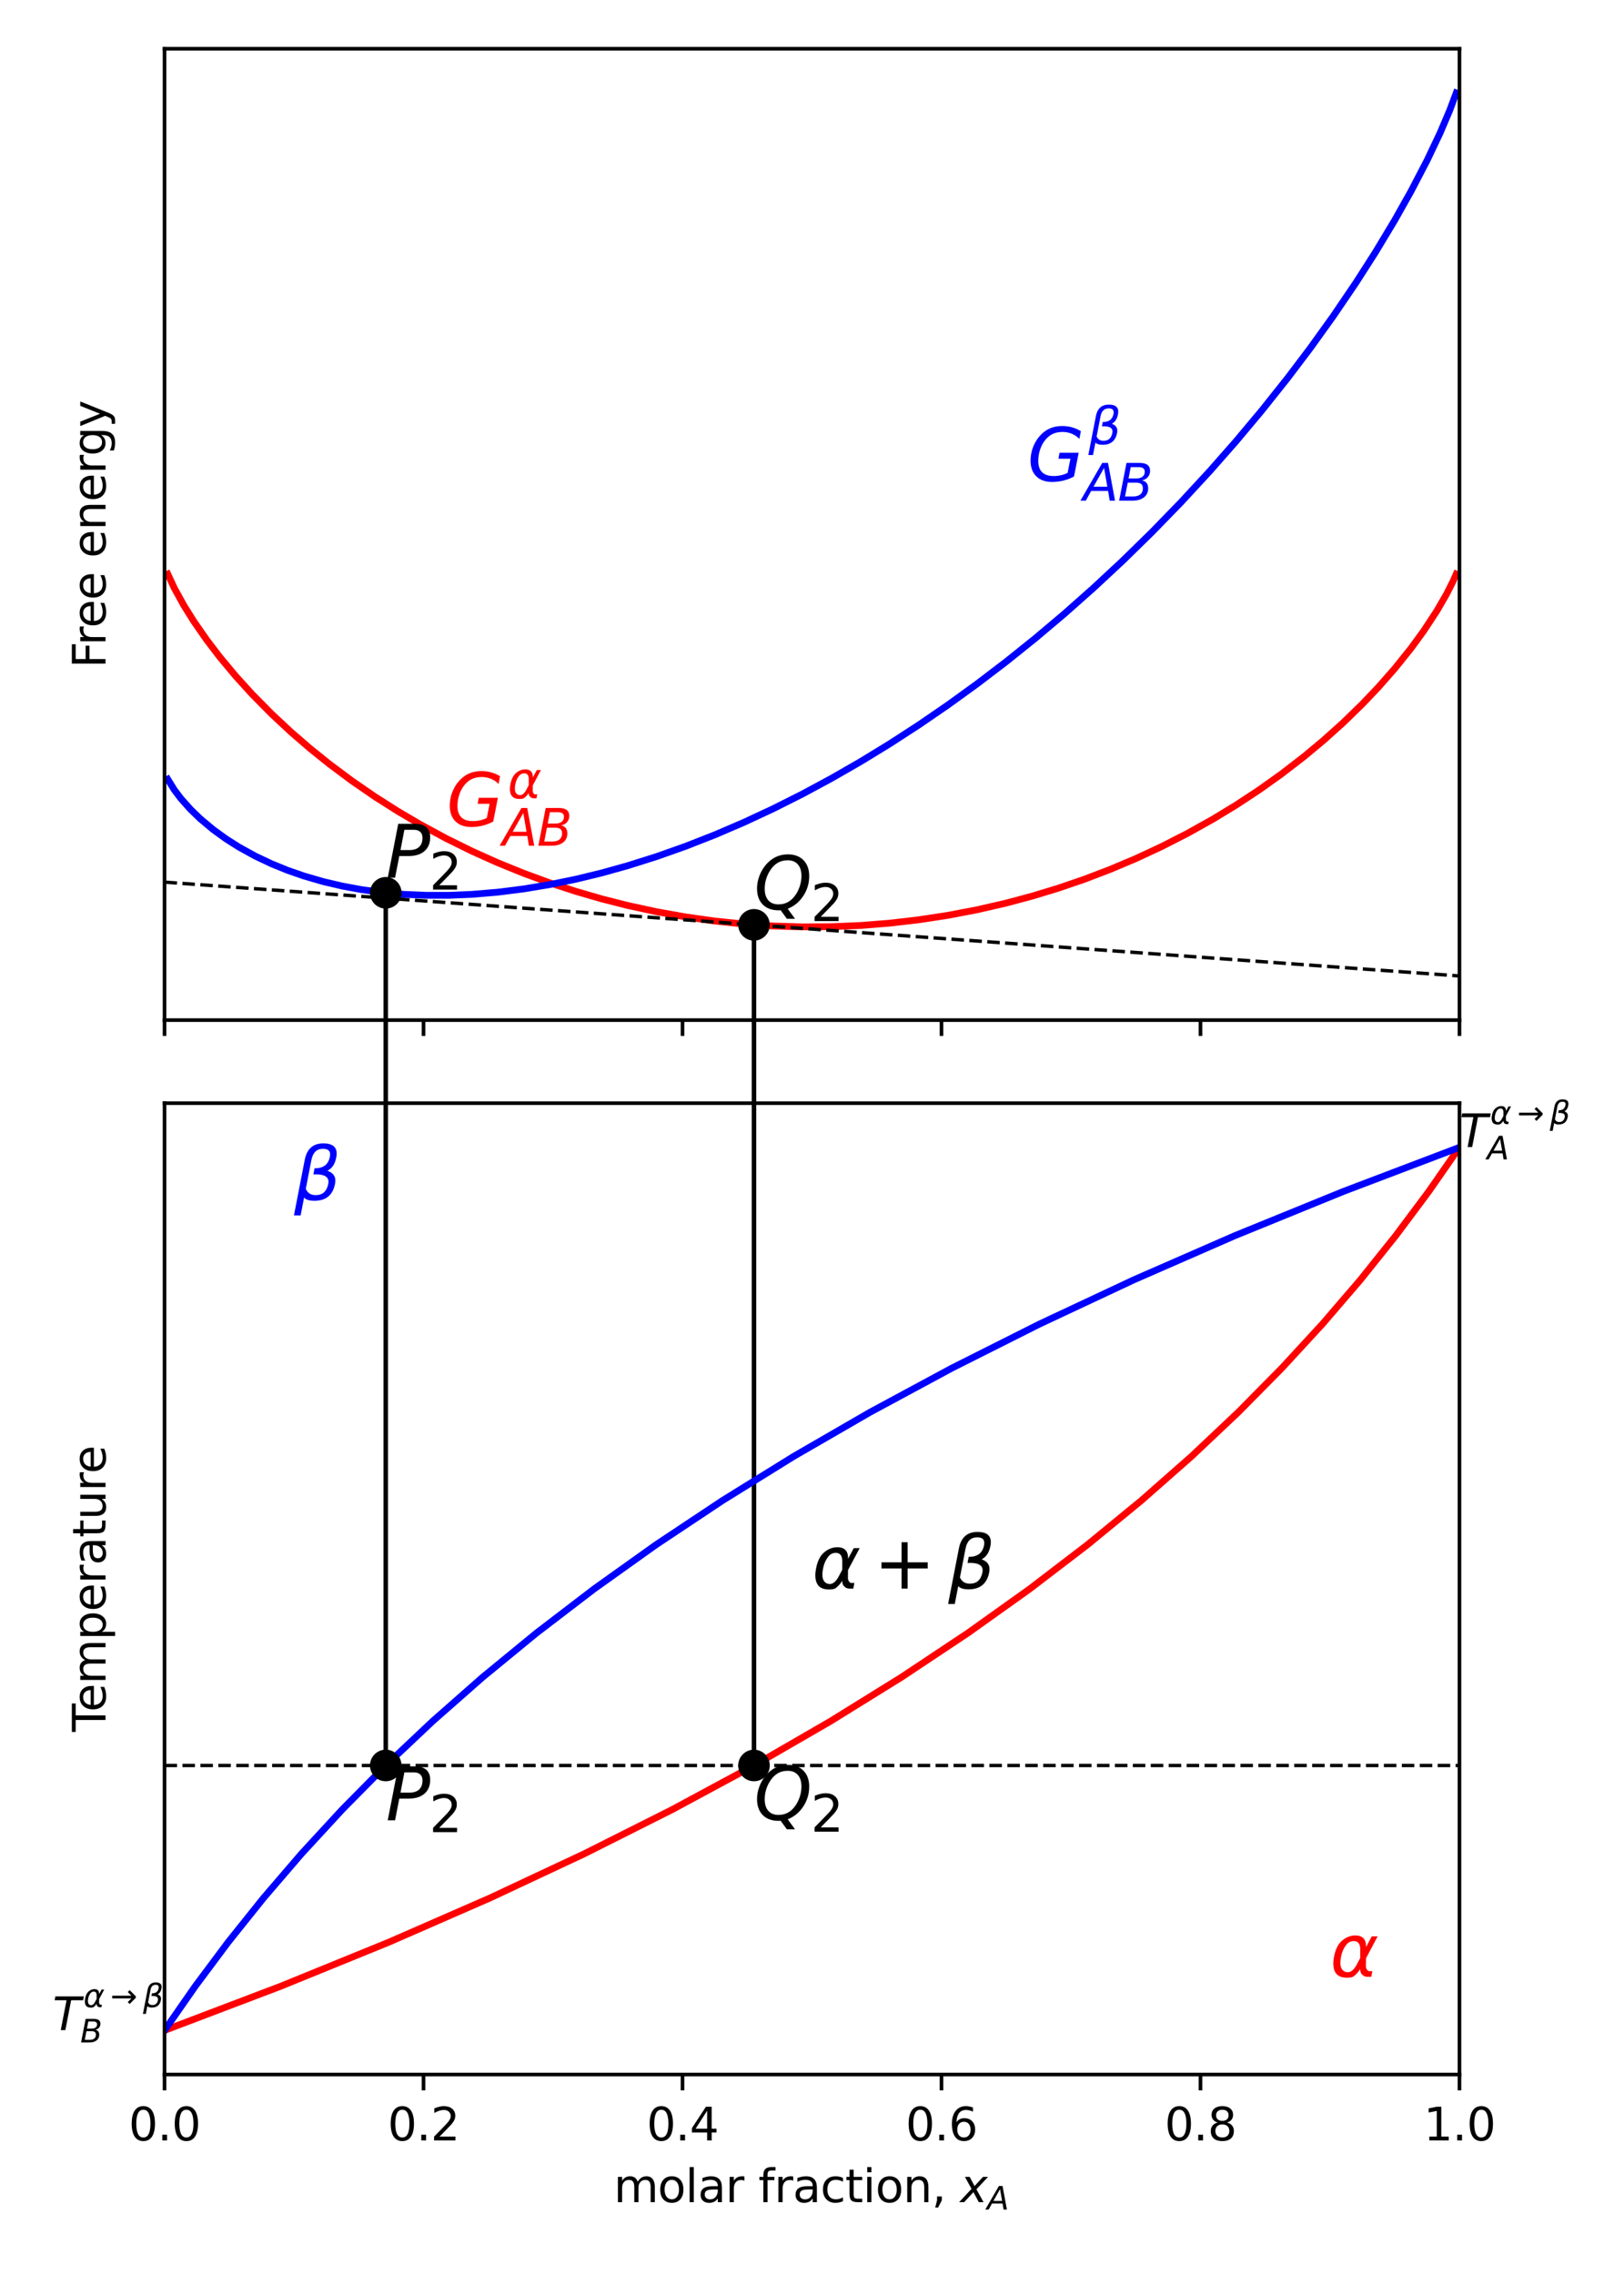 <?xml version="1.0" encoding="utf-8" standalone="no"?>
<!DOCTYPE svg PUBLIC "-//W3C//DTD SVG 1.1//EN"
  "http://www.w3.org/Graphics/SVG/1.1/DTD/svg11.dtd">
<svg xmlns:xlink="http://www.w3.org/1999/xlink" width="360pt" height="504pt" viewBox="0 0 360 504" xmlns="http://www.w3.org/2000/svg" version="1.1">
 <defs>
  <style type="text/css">*{stroke-linejoin: round; stroke-linecap: butt}</style>
 </defs>
 <g id="figure_1">
  <g id="patch_1">
   <path d="M 0 504 
L 360 504 
L 360 0 
L 0 0 
z
" style="fill: #ffffff"/>
  </g>
  <g id="axes_1">
   <g id="patch_2">
    <path d="M 36.472 225.994 
L 323.528 225.994 
L 323.528 10.8 
L 36.472 10.8 
z
" style="fill: #ffffff"/>
   </g>
   <g id="matplotlib.axis_1">
    <g id="xtick_1">
     <g id="line2d_1">
      <defs>
       <path id="mfe0e79a951" d="M 0 0 
L 0 3.5 
" style="stroke: #000000; stroke-width: 0.8"/>
      </defs>
      <g>
       <use xlink:href="#mfe0e79a951" x="36.472" y="225.994" style="stroke: #000000; stroke-width: 0.8"/>
      </g>
     </g>
    </g>
    <g id="xtick_2">
     <g id="line2d_2">
      <g>
       <use xlink:href="#mfe0e79a951" x="93.883" y="225.994" style="stroke: #000000; stroke-width: 0.8"/>
      </g>
     </g>
    </g>
    <g id="xtick_3">
     <g id="line2d_3">
      <g>
       <use xlink:href="#mfe0e79a951" x="151.294" y="225.994" style="stroke: #000000; stroke-width: 0.8"/>
      </g>
     </g>
    </g>
    <g id="xtick_4">
     <g id="line2d_4">
      <g>
       <use xlink:href="#mfe0e79a951" x="208.706" y="225.994" style="stroke: #000000; stroke-width: 0.8"/>
      </g>
     </g>
    </g>
    <g id="xtick_5">
     <g id="line2d_5">
      <g>
       <use xlink:href="#mfe0e79a951" x="266.117" y="225.994" style="stroke: #000000; stroke-width: 0.8"/>
      </g>
     </g>
    </g>
    <g id="xtick_6">
     <g id="line2d_6">
      <g>
       <use xlink:href="#mfe0e79a951" x="323.528" y="225.994" style="stroke: #000000; stroke-width: 0.8"/>
      </g>
     </g>
    </g>
   </g>
   <g id="matplotlib.axis_2">
    <g id="ytick_1"/>
    <g id="ytick_2"/>
    <g id="ytick_3"/>
    <g id="ytick_4"/>
    <g id="ytick_5"/>
    <g id="ytick_6"/>
    <g id="ytick_7"/>
    <g id="ytick_8"/>
    <g id="text_1">
     <!-- Free energy -->
     <g transform="translate(23.392 148.019) rotate(-90) scale(0.1 -0.1)">
      <defs>
       <path id="DejaVuSans-46" d="M 628 4666 
L 3309 4666 
L 3309 4134 
L 1259 4134 
L 1259 2759 
L 3109 2759 
L 3109 2228 
L 1259 2228 
L 1259 0 
L 628 0 
L 628 4666 
z
" transform="scale(0.016)"/>
       <path id="DejaVuSans-72" d="M 2631 2963 
Q 2534 3019 2420 3045 
Q 2306 3072 2169 3072 
Q 1681 3072 1420 2755 
Q 1159 2438 1159 1844 
L 1159 0 
L 581 0 
L 581 3500 
L 1159 3500 
L 1159 2956 
Q 1341 3275 1631 3429 
Q 1922 3584 2338 3584 
Q 2397 3584 2469 3576 
Q 2541 3569 2628 3553 
L 2631 2963 
z
" transform="scale(0.016)"/>
       <path id="DejaVuSans-65" d="M 3597 1894 
L 3597 1613 
L 953 1613 
Q 991 1019 1311 708 
Q 1631 397 2203 397 
Q 2534 397 2845 478 
Q 3156 559 3463 722 
L 3463 178 
Q 3153 47 2828 -22 
Q 2503 -91 2169 -91 
Q 1331 -91 842 396 
Q 353 884 353 1716 
Q 353 2575 817 3079 
Q 1281 3584 2069 3584 
Q 2775 3584 3186 3129 
Q 3597 2675 3597 1894 
z
M 3022 2063 
Q 3016 2534 2758 2815 
Q 2500 3097 2075 3097 
Q 1594 3097 1305 2825 
Q 1016 2553 972 2059 
L 3022 2063 
z
" transform="scale(0.016)"/>
       <path id="DejaVuSans-20" transform="scale(0.016)"/>
       <path id="DejaVuSans-6e" d="M 3513 2113 
L 3513 0 
L 2938 0 
L 2938 2094 
Q 2938 2591 2744 2837 
Q 2550 3084 2163 3084 
Q 1697 3084 1428 2787 
Q 1159 2491 1159 1978 
L 1159 0 
L 581 0 
L 581 3500 
L 1159 3500 
L 1159 2956 
Q 1366 3272 1645 3428 
Q 1925 3584 2291 3584 
Q 2894 3584 3203 3211 
Q 3513 2838 3513 2113 
z
" transform="scale(0.016)"/>
       <path id="DejaVuSans-67" d="M 2906 1791 
Q 2906 2416 2648 2759 
Q 2391 3103 1925 3103 
Q 1463 3103 1205 2759 
Q 947 2416 947 1791 
Q 947 1169 1205 825 
Q 1463 481 1925 481 
Q 2391 481 2648 825 
Q 2906 1169 2906 1791 
z
M 3481 434 
Q 3481 -459 3084 -895 
Q 2688 -1331 1869 -1331 
Q 1566 -1331 1297 -1286 
Q 1028 -1241 775 -1147 
L 775 -588 
Q 1028 -725 1275 -790 
Q 1522 -856 1778 -856 
Q 2344 -856 2625 -561 
Q 2906 -266 2906 331 
L 2906 616 
Q 2728 306 2450 153 
Q 2172 0 1784 0 
Q 1141 0 747 490 
Q 353 981 353 1791 
Q 353 2603 747 3093 
Q 1141 3584 1784 3584 
Q 2172 3584 2450 3431 
Q 2728 3278 2906 2969 
L 2906 3500 
L 3481 3500 
L 3481 434 
z
" transform="scale(0.016)"/>
       <path id="DejaVuSans-79" d="M 2059 -325 
Q 1816 -950 1584 -1140 
Q 1353 -1331 966 -1331 
L 506 -1331 
L 506 -850 
L 844 -850 
Q 1081 -850 1212 -737 
Q 1344 -625 1503 -206 
L 1606 56 
L 191 3500 
L 800 3500 
L 1894 763 
L 2988 3500 
L 3597 3500 
L 2059 -325 
z
" transform="scale(0.016)"/>
      </defs>
      <use xlink:href="#DejaVuSans-46"/>
      <use xlink:href="#DejaVuSans-72" x="50.27"/>
      <use xlink:href="#DejaVuSans-65" x="89.133"/>
      <use xlink:href="#DejaVuSans-65" x="150.656"/>
      <use xlink:href="#DejaVuSans-20" x="212.18"/>
      <use xlink:href="#DejaVuSans-65" x="243.967"/>
      <use xlink:href="#DejaVuSans-6e" x="305.49"/>
      <use xlink:href="#DejaVuSans-65" x="368.869"/>
      <use xlink:href="#DejaVuSans-72" x="430.393"/>
      <use xlink:href="#DejaVuSans-67" x="469.756"/>
      <use xlink:href="#DejaVuSans-79" x="533.232"/>
     </g>
    </g>
   </g>
   <g id="line2d_7">
    <path d="M 37.19 127.173 
L 38.625 130.262 
L 40.778 134.163 
L 42.931 137.603 
L 45.801 141.735 
L 48.672 145.493 
L 52.26 149.794 
L 55.848 153.745 
L 60.154 158.108 
L 64.46 162.126 
L 68.766 165.846 
L 73.072 169.305 
L 78.095 173.046 
L 83.119 176.501 
L 88.142 179.694 
L 93.165 182.647 
L 98.907 185.749 
L 104.648 188.579 
L 110.389 191.153 
L 116.13 193.484 
L 121.871 195.585 
L 127.612 197.464 
L 133.353 199.129 
L 139.094 200.588 
L 145.553 201.987 
L 152.012 203.138 
L 158.471 204.046 
L 164.93 204.713 
L 171.388 205.144 
L 177.847 205.339 
L 184.306 205.3 
L 190.765 205.027 
L 197.223 204.517 
L 203.682 203.77 
L 210.141 202.782 
L 216.6 201.549 
L 223.058 200.065 
L 228.8 198.529 
L 234.541 196.785 
L 240.282 194.824 
L 246.023 192.638 
L 251.764 190.217 
L 257.505 187.549 
L 263.246 184.619 
L 268.987 181.41 
L 274.011 178.356 
L 279.034 175.053 
L 284.058 171.48 
L 289.081 167.607 
L 293.387 164.02 
L 297.693 160.157 
L 301.999 155.973 
L 305.587 152.202 
L 309.175 148.121 
L 312.764 143.654 
L 315.634 139.723 
L 318.505 135.35 
L 320.658 131.631 
L 322.093 128.793 
L 322.81 127.173 
L 322.81 127.173 
" clip-path="url(#p92607da3ba)" style="fill: none; stroke: #ff0000; stroke-width: 1.5; stroke-linecap: square"/>
   </g>
   <g id="line2d_8">
    <path d="M 37.19 172.637 
L 38.625 174.961 
L 40.06 176.862 
L 42.213 179.284 
L 44.366 181.367 
L 47.236 183.769 
L 50.107 185.848 
L 52.978 187.669 
L 56.566 189.647 
L 60.154 191.346 
L 63.742 192.806 
L 67.33 194.054 
L 71.636 195.305 
L 75.942 196.313 
L 80.248 197.101 
L 84.554 197.687 
L 89.577 198.136 
L 94.601 198.349 
L 99.624 198.343 
L 104.648 198.13 
L 110.389 197.648 
L 116.13 196.923 
L 121.871 195.967 
L 127.612 194.79 
L 133.353 193.399 
L 139.094 191.8 
L 145.553 189.762 
L 152.012 187.474 
L 158.471 184.943 
L 164.93 182.173 
L 171.388 179.165 
L 177.847 175.922 
L 184.306 172.444 
L 190.765 168.732 
L 197.223 164.784 
L 203.682 160.599 
L 210.141 156.172 
L 216.6 151.5 
L 223.058 146.578 
L 229.517 141.398 
L 235.976 135.951 
L 242.435 130.229 
L 248.894 124.217 
L 255.352 117.9 
L 261.811 111.259 
L 268.27 104.271 
L 274.011 97.744 
L 279.752 90.891 
L 285.493 83.68 
L 290.517 77.041 
L 295.54 70.052 
L 300.564 62.658 
L 304.869 55.939 
L 309.175 48.788 
L 312.764 42.411 
L 316.352 35.525 
L 319.222 29.481 
L 321.375 24.434 
L 322.81 20.582 
L 322.81 20.582 
" clip-path="url(#p92607da3ba)" style="fill: none; stroke: #0000ff; stroke-width: 1.5; stroke-linecap: square"/>
   </g>
   <g id="line2d_9">
    <path d="M 36.472 195.425 
L 323.528 216.213 
L 323.528 216.213 
" clip-path="url(#p92607da3ba)" style="fill: none; stroke-dasharray: 2.775,1.2; stroke-dashoffset: 0; stroke: #000000; stroke-width: 0.75"/>
   </g>
   <g id="line2d_10">
    <defs>
     <path id="m5477c10f2e" d="M 0 3 
C 0.796 3 1.559 2.684 2.121 2.121 
C 2.684 1.559 3 0.796 3 0 
C 3 -0.796 2.684 -1.559 2.121 -2.121 
C 1.559 -2.684 0.796 -3 0 -3 
C -0.796 -3 -1.559 -2.684 -2.121 -2.121 
C -2.684 -1.559 -3 -0.796 -3 0 
C -3 0.796 -2.684 1.559 -2.121 2.121 
C -1.559 2.684 -0.796 3 0 3 
z
" style="stroke: #000000"/>
    </defs>
    <g clip-path="url(#p92607da3ba)">
     <use xlink:href="#m5477c10f2e" x="167.141" y="204.887" style="stroke: #000000"/>
    </g>
   </g>
   <g id="line2d_11">
    <g clip-path="url(#p92607da3ba)">
     <use xlink:href="#m5477c10f2e" x="85.514" y="197.792" style="stroke: #000000"/>
    </g>
   </g>
   <g id="patch_3">
    <path d="M 36.472 225.994 
L 36.472 10.8 
" style="fill: none; stroke: #000000; stroke-width: 0.8; stroke-linejoin: miter; stroke-linecap: square"/>
   </g>
   <g id="patch_4">
    <path d="M 323.528 225.994 
L 323.528 10.8 
" style="fill: none; stroke: #000000; stroke-width: 0.8; stroke-linejoin: miter; stroke-linecap: square"/>
   </g>
   <g id="patch_5">
    <path d="M 36.472 225.994 
L 323.528 225.994 
" style="fill: none; stroke: #000000; stroke-width: 0.8; stroke-linejoin: miter; stroke-linecap: square"/>
   </g>
   <g id="patch_6">
    <path d="M 36.472 10.8 
L 323.528 10.8 
" style="fill: none; stroke: #000000; stroke-width: 0.8; stroke-linejoin: miter; stroke-linecap: square"/>
   </g>
   <g id="text_2">
    <!--  $G_{AB}^{\alpha}$ -->
    <g style="fill: #ff0000" transform="translate(93.883 183.051) scale(0.16 -0.16)">
     <defs>
      <path id="DejaVuSans-Oblique-47" d="M 3494 697 
L 3738 1919 
L 2700 1919 
L 2797 2438 
L 4453 2438 
L 4050 384 
Q 3634 156 3143 32 
Q 2653 -91 2156 -91 
Q 1278 -91 783 396 
Q 288 884 288 1753 
Q 288 2475 589 3126 
Q 891 3778 1422 4213 
Q 1756 4484 2153 4617 
Q 2550 4750 3034 4750 
Q 3472 4750 3873 4639 
Q 4275 4528 4641 4306 
L 4513 3634 
Q 4231 3928 3853 4083 
Q 3475 4238 3047 4238 
Q 2550 4238 2172 4048 
Q 1794 3859 1497 3463 
Q 1244 3125 1098 2667 
Q 953 2209 953 1734 
Q 953 1081 1287 751 
Q 1622 422 2284 422 
Q 2616 422 2925 492 
Q 3234 563 3494 697 
z
" transform="scale(0.016)"/>
      <path id="DejaVuSans-Oblique-3b1" d="M 2619 1628 
L 2622 2350 
Q 2625 3088 2069 3091 
Q 1653 3094 1394 2747 
Q 1069 2319 959 1747 
Q 825 1059 994 731 
Q 1169 397 1547 397 
Q 1966 397 2319 1063 
L 2619 1628 
z
M 2166 3578 
Q 3141 3594 3128 2584 
Q 3128 2584 3616 3500 
L 4128 3500 
L 3119 1603 
L 3109 919 
Q 3109 766 3194 638 
Q 3291 488 3391 488 
L 3669 488 
L 3575 0 
L 3228 0 
Q 2934 0 2722 263 
Q 2622 394 2619 669 
Q 2416 334 2066 50 
Q 1900 -81 1453 -78 
Q 722 -72 456 397 
Q 184 884 353 1747 
Q 534 2675 1009 3097 
Q 1544 3569 2166 3578 
z
" transform="scale(0.016)"/>
      <path id="DejaVuSans-Oblique-41" d="M 2356 4666 
L 3072 4666 
L 3938 0 
L 3278 0 
L 3084 1197 
L 984 1197 
L 325 0 
L -341 0 
L 2356 4666 
z
M 2584 4044 
L 1275 1722 
L 2988 1722 
L 2584 4044 
z
" transform="scale(0.016)"/>
      <path id="DejaVuSans-Oblique-42" d="M 1081 4666 
L 2694 4666 
Q 3350 4666 3675 4422 
Q 4000 4178 4000 3688 
Q 4000 3238 3720 2911 
Q 3441 2584 2988 2516 
Q 3375 2428 3569 2181 
Q 3763 1934 3763 1522 
Q 3763 819 3242 409 
Q 2722 0 1819 0 
L 172 0 
L 1081 4666 
z
M 1234 2228 
L 903 519 
L 1919 519 
Q 2491 519 2800 781 
Q 3109 1044 3109 1522 
Q 3109 1891 2904 2059 
Q 2700 2228 2247 2228 
L 1234 2228 
z
M 1606 4147 
L 1331 2741 
L 2272 2741 
Q 2775 2741 3058 2959 
Q 3341 3178 3341 3566 
Q 3341 3869 3150 4008 
Q 2959 4147 2541 4147 
L 1606 4147 
z
" transform="scale(0.016)"/>
     </defs>
     <use xlink:href="#DejaVuSans-20" transform="translate(0 0.409)"/>
     <use xlink:href="#DejaVuSans-Oblique-47" transform="translate(31.787 0.409)"/>
     <use xlink:href="#DejaVuSans-Oblique-3b1" transform="translate(116.478 38.691) scale(0.7)"/>
     <use xlink:href="#DejaVuSans-Oblique-41" transform="translate(109.277 -26.934) scale(0.7)"/>
     <use xlink:href="#DejaVuSans-Oblique-42" transform="translate(157.163 -26.934) scale(0.7)"/>
    </g>
   </g>
   <g id="text_3">
    <!-- $G_{AB}^{\beta}$   -->
    <g style="fill: #0000ff" transform="translate(227.717 106.641) scale(0.16 -0.16)">
     <defs>
      <path id="DejaVuSans-Oblique-3b2" d="M 872 216 
L 572 -1331 
L -6 -1331 
L 928 3478 
Q 1206 4903 2538 4903 
Q 3888 4903 3659 3700 
Q 3503 2844 2894 2531 
Q 3713 2250 3553 1416 
Q 3272 -69 1759 -66 
Q 1097 -63 872 216 
z
M 1019 966 
Q 1259 422 1875 425 
Q 2775 425 2966 1406 
Q 3138 2288 1675 2219 
L 1778 2750 
Q 2909 2731 3106 3750 
Q 3241 4438 2509 4434 
Q 1691 4434 1503 3459 
L 1019 966 
z
" transform="scale(0.016)"/>
     </defs>
     <use xlink:href="#DejaVuSans-Oblique-47" transform="translate(0 0.625)"/>
     <use xlink:href="#DejaVuSans-Oblique-3b2" transform="translate(84.691 51.373) scale(0.7)"/>
     <use xlink:href="#DejaVuSans-Oblique-41" transform="translate(77.49 -26.719) scale(0.7)"/>
     <use xlink:href="#DejaVuSans-Oblique-42" transform="translate(125.376 -26.719) scale(0.7)"/>
     <use xlink:href="#DejaVuSans-20" transform="translate(176.133 0.625)"/>
     <use xlink:href="#DejaVuSans-20" transform="translate(207.92 0.625)"/>
    </g>
   </g>
   <g id="text_4">
    <!-- $Q_2$ -->
    <g transform="translate(167.141 201.56) scale(0.16 -0.16)">
     <defs>
      <path id="DejaVuSans-Oblique-51" d="M 2309 -84 
Q 2275 -88 2237 -89 
Q 2200 -91 2125 -91 
Q 1250 -91 756 411 
Q 263 913 263 1797 
Q 263 2319 452 2844 
Q 641 3369 978 3788 
Q 1369 4269 1858 4509 
Q 2347 4750 2938 4750 
Q 3794 4750 4287 4245 
Q 4781 3741 4781 2869 
Q 4781 1928 4265 1147 
Q 3750 366 2919 44 
L 3553 -825 
L 2847 -825 
L 2309 -84 
z
M 2919 4238 
Q 2400 4238 2003 3986 
Q 1606 3734 1313 3219 
Q 1125 2891 1026 2522 
Q 928 2153 928 1778 
Q 928 1128 1239 775 
Q 1550 422 2119 422 
Q 2631 422 3032 676 
Q 3434 931 3719 1434 
Q 3909 1772 4009 2142 
Q 4109 2513 4109 2881 
Q 4109 3528 3796 3883 
Q 3484 4238 2919 4238 
z
" transform="scale(0.016)"/>
      <path id="DejaVuSans-32" d="M 1228 531 
L 3431 531 
L 3431 0 
L 469 0 
L 469 531 
Q 828 903 1448 1529 
Q 2069 2156 2228 2338 
Q 2531 2678 2651 2914 
Q 2772 3150 2772 3378 
Q 2772 3750 2511 3984 
Q 2250 4219 1831 4219 
Q 1534 4219 1204 4116 
Q 875 4013 500 3803 
L 500 4441 
Q 881 4594 1212 4672 
Q 1544 4750 1819 4750 
Q 2544 4750 2975 4387 
Q 3406 4025 3406 3419 
Q 3406 3131 3298 2873 
Q 3191 2616 2906 2266 
Q 2828 2175 2409 1742 
Q 1991 1309 1228 531 
z
" transform="scale(0.016)"/>
     </defs>
     <use xlink:href="#DejaVuSans-Oblique-51" transform="translate(0 0.781)"/>
     <use xlink:href="#DejaVuSans-32" transform="translate(78.711 -15.625) scale(0.7)"/>
    </g>
   </g>
   <g id="text_5">
    <!-- $P_2$ -->
    <g transform="translate(85.514 194.464) scale(0.16 -0.16)">
     <defs>
      <path id="DejaVuSans-Oblique-50" d="M 1081 4666 
L 2541 4666 
Q 3178 4666 3512 4369 
Q 3847 4072 3847 3500 
Q 3847 2731 3353 2303 
Q 2859 1875 1966 1875 
L 1172 1875 
L 806 0 
L 172 0 
L 1081 4666 
z
M 1613 4147 
L 1275 2394 
L 2069 2394 
Q 2606 2394 2893 2669 
Q 3181 2944 3181 3456 
Q 3181 3784 2986 3965 
Q 2791 4147 2438 4147 
L 1613 4147 
z
" transform="scale(0.016)"/>
     </defs>
     <use xlink:href="#DejaVuSans-Oblique-50" transform="translate(0 0.094)"/>
     <use xlink:href="#DejaVuSans-32" transform="translate(60.303 -16.312) scale(0.7)"/>
    </g>
   </g>
  </g>
  <g id="axes_2">
   <g id="patch_7">
    <path d="M 36.472 459.592 
L 323.528 459.592 
L 323.528 244.398 
L 36.472 244.398 
z
" style="fill: #ffffff"/>
   </g>
   <g id="patch_8">
    <path d="M 167.141 204.887 
Q 167.141 298.004 167.141 391.121 
" style="fill: none; stroke: #000000; stroke-linecap: round"/>
   </g>
   <g id="patch_9">
    <path d="M 85.514 197.792 
Q 85.514 294.457 85.514 391.121 
" style="fill: none; stroke: #000000; stroke-linecap: round"/>
   </g>
   <g id="matplotlib.axis_3">
    <g id="xtick_7">
     <g id="line2d_12">
      <g>
       <use xlink:href="#mfe0e79a951" x="36.472" y="459.592" style="stroke: #000000; stroke-width: 0.8"/>
      </g>
     </g>
     <g id="text_6">
      <!-- 0.0 -->
      <g transform="translate(28.52 474.19) scale(0.1 -0.1)">
       <defs>
        <path id="DejaVuSans-30" d="M 2034 4250 
Q 1547 4250 1301 3770 
Q 1056 3291 1056 2328 
Q 1056 1369 1301 889 
Q 1547 409 2034 409 
Q 2525 409 2770 889 
Q 3016 1369 3016 2328 
Q 3016 3291 2770 3770 
Q 2525 4250 2034 4250 
z
M 2034 4750 
Q 2819 4750 3233 4129 
Q 3647 3509 3647 2328 
Q 3647 1150 3233 529 
Q 2819 -91 2034 -91 
Q 1250 -91 836 529 
Q 422 1150 422 2328 
Q 422 3509 836 4129 
Q 1250 4750 2034 4750 
z
" transform="scale(0.016)"/>
        <path id="DejaVuSans-2e" d="M 684 794 
L 1344 794 
L 1344 0 
L 684 0 
L 684 794 
z
" transform="scale(0.016)"/>
       </defs>
       <use xlink:href="#DejaVuSans-30"/>
       <use xlink:href="#DejaVuSans-2e" x="63.623"/>
       <use xlink:href="#DejaVuSans-30" x="95.41"/>
      </g>
     </g>
    </g>
    <g id="xtick_8">
     <g id="line2d_13">
      <g>
       <use xlink:href="#mfe0e79a951" x="93.883" y="459.592" style="stroke: #000000; stroke-width: 0.8"/>
      </g>
     </g>
     <g id="text_7">
      <!-- 0.2 -->
      <g transform="translate(85.932 474.19) scale(0.1 -0.1)">
       <use xlink:href="#DejaVuSans-30"/>
       <use xlink:href="#DejaVuSans-2e" x="63.623"/>
       <use xlink:href="#DejaVuSans-32" x="95.41"/>
      </g>
     </g>
    </g>
    <g id="xtick_9">
     <g id="line2d_14">
      <g>
       <use xlink:href="#mfe0e79a951" x="151.294" y="459.592" style="stroke: #000000; stroke-width: 0.8"/>
      </g>
     </g>
     <g id="text_8">
      <!-- 0.4 -->
      <g transform="translate(143.343 474.19) scale(0.1 -0.1)">
       <defs>
        <path id="DejaVuSans-34" d="M 2419 4116 
L 825 1625 
L 2419 1625 
L 2419 4116 
z
M 2253 4666 
L 3047 4666 
L 3047 1625 
L 3713 1625 
L 3713 1100 
L 3047 1100 
L 3047 0 
L 2419 0 
L 2419 1100 
L 313 1100 
L 313 1709 
L 2253 4666 
z
" transform="scale(0.016)"/>
       </defs>
       <use xlink:href="#DejaVuSans-30"/>
       <use xlink:href="#DejaVuSans-2e" x="63.623"/>
       <use xlink:href="#DejaVuSans-34" x="95.41"/>
      </g>
     </g>
    </g>
    <g id="xtick_10">
     <g id="line2d_15">
      <g>
       <use xlink:href="#mfe0e79a951" x="208.706" y="459.592" style="stroke: #000000; stroke-width: 0.8"/>
      </g>
     </g>
     <g id="text_9">
      <!-- 0.6 -->
      <g transform="translate(200.754 474.19) scale(0.1 -0.1)">
       <defs>
        <path id="DejaVuSans-36" d="M 2113 2584 
Q 1688 2584 1439 2293 
Q 1191 2003 1191 1497 
Q 1191 994 1439 701 
Q 1688 409 2113 409 
Q 2538 409 2786 701 
Q 3034 994 3034 1497 
Q 3034 2003 2786 2293 
Q 2538 2584 2113 2584 
z
M 3366 4563 
L 3366 3988 
Q 3128 4100 2886 4159 
Q 2644 4219 2406 4219 
Q 1781 4219 1451 3797 
Q 1122 3375 1075 2522 
Q 1259 2794 1537 2939 
Q 1816 3084 2150 3084 
Q 2853 3084 3261 2657 
Q 3669 2231 3669 1497 
Q 3669 778 3244 343 
Q 2819 -91 2113 -91 
Q 1303 -91 875 529 
Q 447 1150 447 2328 
Q 447 3434 972 4092 
Q 1497 4750 2381 4750 
Q 2619 4750 2861 4703 
Q 3103 4656 3366 4563 
z
" transform="scale(0.016)"/>
       </defs>
       <use xlink:href="#DejaVuSans-30"/>
       <use xlink:href="#DejaVuSans-2e" x="63.623"/>
       <use xlink:href="#DejaVuSans-36" x="95.41"/>
      </g>
     </g>
    </g>
    <g id="xtick_11">
     <g id="line2d_16">
      <g>
       <use xlink:href="#mfe0e79a951" x="266.117" y="459.592" style="stroke: #000000; stroke-width: 0.8"/>
      </g>
     </g>
     <g id="text_10">
      <!-- 0.8 -->
      <g transform="translate(258.165 474.19) scale(0.1 -0.1)">
       <defs>
        <path id="DejaVuSans-38" d="M 2034 2216 
Q 1584 2216 1326 1975 
Q 1069 1734 1069 1313 
Q 1069 891 1326 650 
Q 1584 409 2034 409 
Q 2484 409 2743 651 
Q 3003 894 3003 1313 
Q 3003 1734 2745 1975 
Q 2488 2216 2034 2216 
z
M 1403 2484 
Q 997 2584 770 2862 
Q 544 3141 544 3541 
Q 544 4100 942 4425 
Q 1341 4750 2034 4750 
Q 2731 4750 3128 4425 
Q 3525 4100 3525 3541 
Q 3525 3141 3298 2862 
Q 3072 2584 2669 2484 
Q 3125 2378 3379 2068 
Q 3634 1759 3634 1313 
Q 3634 634 3220 271 
Q 2806 -91 2034 -91 
Q 1263 -91 848 271 
Q 434 634 434 1313 
Q 434 1759 690 2068 
Q 947 2378 1403 2484 
z
M 1172 3481 
Q 1172 3119 1398 2916 
Q 1625 2713 2034 2713 
Q 2441 2713 2670 2916 
Q 2900 3119 2900 3481 
Q 2900 3844 2670 4047 
Q 2441 4250 2034 4250 
Q 1625 4250 1398 4047 
Q 1172 3844 1172 3481 
z
" transform="scale(0.016)"/>
       </defs>
       <use xlink:href="#DejaVuSans-30"/>
       <use xlink:href="#DejaVuSans-2e" x="63.623"/>
       <use xlink:href="#DejaVuSans-38" x="95.41"/>
      </g>
     </g>
    </g>
    <g id="xtick_12">
     <g id="line2d_17">
      <g>
       <use xlink:href="#mfe0e79a951" x="323.528" y="459.592" style="stroke: #000000; stroke-width: 0.8"/>
      </g>
     </g>
     <g id="text_11">
      <!-- 1.0 -->
      <g transform="translate(315.577 474.19) scale(0.1 -0.1)">
       <defs>
        <path id="DejaVuSans-31" d="M 794 531 
L 1825 531 
L 1825 4091 
L 703 3866 
L 703 4441 
L 1819 4666 
L 2450 4666 
L 2450 531 
L 3481 531 
L 3481 0 
L 794 0 
L 794 531 
z
" transform="scale(0.016)"/>
       </defs>
       <use xlink:href="#DejaVuSans-31"/>
       <use xlink:href="#DejaVuSans-2e" x="63.623"/>
       <use xlink:href="#DejaVuSans-30" x="95.41"/>
      </g>
     </g>
    </g>
    <g id="text_12">
     <!-- molar fraction, $x_A$ -->
     <g transform="translate(136.05 487.869) scale(0.1 -0.1)">
      <defs>
       <path id="DejaVuSans-6d" d="M 3328 2828 
Q 3544 3216 3844 3400 
Q 4144 3584 4550 3584 
Q 5097 3584 5394 3201 
Q 5691 2819 5691 2113 
L 5691 0 
L 5113 0 
L 5113 2094 
Q 5113 2597 4934 2840 
Q 4756 3084 4391 3084 
Q 3944 3084 3684 2787 
Q 3425 2491 3425 1978 
L 3425 0 
L 2847 0 
L 2847 2094 
Q 2847 2600 2669 2842 
Q 2491 3084 2119 3084 
Q 1678 3084 1418 2786 
Q 1159 2488 1159 1978 
L 1159 0 
L 581 0 
L 581 3500 
L 1159 3500 
L 1159 2956 
Q 1356 3278 1631 3431 
Q 1906 3584 2284 3584 
Q 2666 3584 2933 3390 
Q 3200 3197 3328 2828 
z
" transform="scale(0.016)"/>
       <path id="DejaVuSans-6f" d="M 1959 3097 
Q 1497 3097 1228 2736 
Q 959 2375 959 1747 
Q 959 1119 1226 758 
Q 1494 397 1959 397 
Q 2419 397 2687 759 
Q 2956 1122 2956 1747 
Q 2956 2369 2687 2733 
Q 2419 3097 1959 3097 
z
M 1959 3584 
Q 2709 3584 3137 3096 
Q 3566 2609 3566 1747 
Q 3566 888 3137 398 
Q 2709 -91 1959 -91 
Q 1206 -91 779 398 
Q 353 888 353 1747 
Q 353 2609 779 3096 
Q 1206 3584 1959 3584 
z
" transform="scale(0.016)"/>
       <path id="DejaVuSans-6c" d="M 603 4863 
L 1178 4863 
L 1178 0 
L 603 0 
L 603 4863 
z
" transform="scale(0.016)"/>
       <path id="DejaVuSans-61" d="M 2194 1759 
Q 1497 1759 1228 1600 
Q 959 1441 959 1056 
Q 959 750 1161 570 
Q 1363 391 1709 391 
Q 2188 391 2477 730 
Q 2766 1069 2766 1631 
L 2766 1759 
L 2194 1759 
z
M 3341 1997 
L 3341 0 
L 2766 0 
L 2766 531 
Q 2569 213 2275 61 
Q 1981 -91 1556 -91 
Q 1019 -91 701 211 
Q 384 513 384 1019 
Q 384 1609 779 1909 
Q 1175 2209 1959 2209 
L 2766 2209 
L 2766 2266 
Q 2766 2663 2505 2880 
Q 2244 3097 1772 3097 
Q 1472 3097 1187 3025 
Q 903 2953 641 2809 
L 641 3341 
Q 956 3463 1253 3523 
Q 1550 3584 1831 3584 
Q 2591 3584 2966 3190 
Q 3341 2797 3341 1997 
z
" transform="scale(0.016)"/>
       <path id="DejaVuSans-66" d="M 2375 4863 
L 2375 4384 
L 1825 4384 
Q 1516 4384 1395 4259 
Q 1275 4134 1275 3809 
L 1275 3500 
L 2222 3500 
L 2222 3053 
L 1275 3053 
L 1275 0 
L 697 0 
L 697 3053 
L 147 3053 
L 147 3500 
L 697 3500 
L 697 3744 
Q 697 4328 969 4595 
Q 1241 4863 1831 4863 
L 2375 4863 
z
" transform="scale(0.016)"/>
       <path id="DejaVuSans-63" d="M 3122 3366 
L 3122 2828 
Q 2878 2963 2633 3030 
Q 2388 3097 2138 3097 
Q 1578 3097 1268 2742 
Q 959 2388 959 1747 
Q 959 1106 1268 751 
Q 1578 397 2138 397 
Q 2388 397 2633 464 
Q 2878 531 3122 666 
L 3122 134 
Q 2881 22 2623 -34 
Q 2366 -91 2075 -91 
Q 1284 -91 818 406 
Q 353 903 353 1747 
Q 353 2603 823 3093 
Q 1294 3584 2113 3584 
Q 2378 3584 2631 3529 
Q 2884 3475 3122 3366 
z
" transform="scale(0.016)"/>
       <path id="DejaVuSans-74" d="M 1172 4494 
L 1172 3500 
L 2356 3500 
L 2356 3053 
L 1172 3053 
L 1172 1153 
Q 1172 725 1289 603 
Q 1406 481 1766 481 
L 2356 481 
L 2356 0 
L 1766 0 
Q 1100 0 847 248 
Q 594 497 594 1153 
L 594 3053 
L 172 3053 
L 172 3500 
L 594 3500 
L 594 4494 
L 1172 4494 
z
" transform="scale(0.016)"/>
       <path id="DejaVuSans-69" d="M 603 3500 
L 1178 3500 
L 1178 0 
L 603 0 
L 603 3500 
z
M 603 4863 
L 1178 4863 
L 1178 4134 
L 603 4134 
L 603 4863 
z
" transform="scale(0.016)"/>
       <path id="DejaVuSans-2c" d="M 750 794 
L 1409 794 
L 1409 256 
L 897 -744 
L 494 -744 
L 750 256 
L 750 794 
z
" transform="scale(0.016)"/>
       <path id="DejaVuSans-Oblique-78" d="M 3841 3500 
L 2234 1784 
L 3219 0 
L 2559 0 
L 1819 1388 
L 531 0 
L -166 0 
L 1556 1844 
L 641 3500 
L 1300 3500 
L 1972 2234 
L 3144 3500 
L 3841 3500 
z
" transform="scale(0.016)"/>
      </defs>
      <use xlink:href="#DejaVuSans-6d" transform="translate(0 0.016)"/>
      <use xlink:href="#DejaVuSans-6f" transform="translate(97.412 0.016)"/>
      <use xlink:href="#DejaVuSans-6c" transform="translate(158.594 0.016)"/>
      <use xlink:href="#DejaVuSans-61" transform="translate(186.377 0.016)"/>
      <use xlink:href="#DejaVuSans-72" transform="translate(247.656 0.016)"/>
      <use xlink:href="#DejaVuSans-20" transform="translate(288.77 0.016)"/>
      <use xlink:href="#DejaVuSans-66" transform="translate(320.557 0.016)"/>
      <use xlink:href="#DejaVuSans-72" transform="translate(355.762 0.016)"/>
      <use xlink:href="#DejaVuSans-61" transform="translate(396.875 0.016)"/>
      <use xlink:href="#DejaVuSans-63" transform="translate(458.154 0.016)"/>
      <use xlink:href="#DejaVuSans-74" transform="translate(513.135 0.016)"/>
      <use xlink:href="#DejaVuSans-69" transform="translate(552.344 0.016)"/>
      <use xlink:href="#DejaVuSans-6f" transform="translate(580.127 0.016)"/>
      <use xlink:href="#DejaVuSans-6e" transform="translate(641.309 0.016)"/>
      <use xlink:href="#DejaVuSans-2c" transform="translate(704.688 0.016)"/>
      <use xlink:href="#DejaVuSans-20" transform="translate(736.475 0.016)"/>
      <use xlink:href="#DejaVuSans-Oblique-78" transform="translate(768.262 0.016)"/>
      <use xlink:href="#DejaVuSans-Oblique-41" transform="translate(827.441 -16.391) scale(0.7)"/>
     </g>
    </g>
   </g>
   <g id="matplotlib.axis_4">
    <g id="ytick_9"/>
    <g id="ytick_10"/>
    <g id="ytick_11"/>
    <g id="ytick_12"/>
    <g id="ytick_13"/>
    <g id="ytick_14"/>
    <g id="ytick_15"/>
    <g id="ytick_16"/>
    <g id="ytick_17"/>
    <g id="text_13">
     <!-- Temperature -->
     <g transform="translate(23.392 383.664) rotate(-90) scale(0.1 -0.1)">
      <defs>
       <path id="DejaVuSans-54" d="M -19 4666 
L 3928 4666 
L 3928 4134 
L 2272 4134 
L 2272 0 
L 1638 0 
L 1638 4134 
L -19 4134 
L -19 4666 
z
" transform="scale(0.016)"/>
       <path id="DejaVuSans-70" d="M 1159 525 
L 1159 -1331 
L 581 -1331 
L 581 3500 
L 1159 3500 
L 1159 2969 
Q 1341 3281 1617 3432 
Q 1894 3584 2278 3584 
Q 2916 3584 3314 3078 
Q 3713 2572 3713 1747 
Q 3713 922 3314 415 
Q 2916 -91 2278 -91 
Q 1894 -91 1617 61 
Q 1341 213 1159 525 
z
M 3116 1747 
Q 3116 2381 2855 2742 
Q 2594 3103 2138 3103 
Q 1681 3103 1420 2742 
Q 1159 2381 1159 1747 
Q 1159 1113 1420 752 
Q 1681 391 2138 391 
Q 2594 391 2855 752 
Q 3116 1113 3116 1747 
z
" transform="scale(0.016)"/>
       <path id="DejaVuSans-75" d="M 544 1381 
L 544 3500 
L 1119 3500 
L 1119 1403 
Q 1119 906 1312 657 
Q 1506 409 1894 409 
Q 2359 409 2629 706 
Q 2900 1003 2900 1516 
L 2900 3500 
L 3475 3500 
L 3475 0 
L 2900 0 
L 2900 538 
Q 2691 219 2414 64 
Q 2138 -91 1772 -91 
Q 1169 -91 856 284 
Q 544 659 544 1381 
z
M 1991 3584 
L 1991 3584 
z
" transform="scale(0.016)"/>
      </defs>
      <use xlink:href="#DejaVuSans-54"/>
      <use xlink:href="#DejaVuSans-65" x="44.084"/>
      <use xlink:href="#DejaVuSans-6d" x="105.607"/>
      <use xlink:href="#DejaVuSans-70" x="203.02"/>
      <use xlink:href="#DejaVuSans-65" x="266.496"/>
      <use xlink:href="#DejaVuSans-72" x="328.02"/>
      <use xlink:href="#DejaVuSans-61" x="369.133"/>
      <use xlink:href="#DejaVuSans-74" x="430.412"/>
      <use xlink:href="#DejaVuSans-75" x="469.621"/>
      <use xlink:href="#DejaVuSans-72" x="533"/>
      <use xlink:href="#DejaVuSans-65" x="571.863"/>
     </g>
    </g>
   </g>
   <g id="line2d_18">
    <path d="M 323.528 254.179 
L 316.716 263.961 
L 309.409 273.743 
L 301.573 283.524 
L 293.168 293.306 
L 284.154 303.087 
L 274.486 312.869 
L 264.118 322.65 
L 252.997 332.432 
L 241.071 342.213 
L 228.279 351.995 
L 214.56 361.777 
L 199.847 371.558 
L 184.066 381.34 
L 167.141 391.121 
L 148.99 400.903 
L 129.521 410.684 
L 108.642 420.466 
L 86.248 430.247 
L 62.231 440.029 
L 36.472 449.81 
" clip-path="url(#pb86aca9e55)" style="fill: none; stroke: #ff0000; stroke-width: 1.5; stroke-linecap: square"/>
   </g>
   <g id="line2d_19">
    <path d="M 323.528 254.179 
L 297.769 263.961 
L 273.752 273.743 
L 251.358 283.524 
L 230.479 293.306 
L 211.01 303.087 
L 192.859 312.869 
L 175.934 322.65 
L 160.153 332.432 
L 145.44 342.213 
L 131.721 351.995 
L 118.929 361.777 
L 107.003 371.558 
L 95.882 381.34 
L 85.514 391.121 
L 75.846 400.903 
L 66.832 410.684 
L 58.427 420.466 
L 50.591 430.247 
L 43.284 440.029 
L 36.472 449.81 
" clip-path="url(#pb86aca9e55)" style="fill: none; stroke: #0000ff; stroke-width: 1.5; stroke-linecap: square"/>
   </g>
   <g id="line2d_20">
    <path d="M 36.472 391.121 
L 323.528 391.121 
L 323.528 391.121 
" clip-path="url(#pb86aca9e55)" style="fill: none; stroke-dasharray: 2.775,1.2; stroke-dashoffset: 0; stroke: #000000; stroke-width: 0.75"/>
   </g>
   <g id="line2d_21">
    <g clip-path="url(#pb86aca9e55)">
     <use xlink:href="#m5477c10f2e" x="167.141" y="391.121" style="stroke: #000000"/>
    </g>
   </g>
   <g id="line2d_22">
    <g clip-path="url(#pb86aca9e55)">
     <use xlink:href="#m5477c10f2e" x="85.514" y="391.121" style="stroke: #000000"/>
    </g>
   </g>
   <g id="patch_10">
    <path d="M 36.472 459.592 
L 36.472 244.398 
" style="fill: none; stroke: #000000; stroke-width: 0.8; stroke-linejoin: miter; stroke-linecap: square"/>
   </g>
   <g id="patch_11">
    <path d="M 323.528 459.592 
L 323.528 244.398 
" style="fill: none; stroke: #000000; stroke-width: 0.8; stroke-linejoin: miter; stroke-linecap: square"/>
   </g>
   <g id="patch_12">
    <path d="M 36.472 459.592 
L 323.528 459.592 
" style="fill: none; stroke: #000000; stroke-width: 0.8; stroke-linejoin: miter; stroke-linecap: square"/>
   </g>
   <g id="patch_13">
    <path d="M 36.472 244.398 
L 323.528 244.398 
" style="fill: none; stroke: #000000; stroke-width: 0.8; stroke-linejoin: miter; stroke-linecap: square"/>
   </g>
   <g id="text_14">
    <!-- $Q_2$ -->
    <g transform="translate(167.141 403.279) scale(0.16 -0.16)">
     <use xlink:href="#DejaVuSans-Oblique-51" transform="translate(0 0.781)"/>
     <use xlink:href="#DejaVuSans-32" transform="translate(78.711 -15.625) scale(0.7)"/>
    </g>
   </g>
   <g id="text_15">
    <!-- $P_2$ -->
    <g transform="translate(85.514 403.279) scale(0.16 -0.16)">
     <use xlink:href="#DejaVuSans-Oblique-50" transform="translate(0 0.094)"/>
     <use xlink:href="#DejaVuSans-32" transform="translate(60.303 -16.312) scale(0.7)"/>
    </g>
   </g>
   <g id="text_16">
    <!-- $T_B^{\alpha\rightarrow\beta}$ -->
    <g transform="translate(11.672 449.81) scale(0.1 -0.1)">
     <defs>
      <path id="DejaVuSans-Oblique-54" d="M 378 4666 
L 4325 4666 
L 4225 4134 
L 2559 4134 
L 1759 0 
L 1125 0 
L 1925 4134 
L 275 4134 
L 378 4666 
z
" transform="scale(0.016)"/>
      <path id="DejaVuSans-2192" d="M 5050 2147 
L 5050 1866 
L 3822 638 
L 3447 1013 
L 4175 1741 
L 366 1741 
L 366 2272 
L 4175 2272 
L 3447 3000 
L 3822 3375 
L 5050 2147 
z
" transform="scale(0.016)"/>
     </defs>
     <use xlink:href="#DejaVuSans-Oblique-54" transform="translate(0 0.625)"/>
     <use xlink:href="#DejaVuSans-Oblique-3b1" transform="translate(68.101 51.373) scale(0.7)"/>
     <use xlink:href="#DejaVuSans-2192" transform="translate(127.881 51.373) scale(0.7)"/>
     <use xlink:href="#DejaVuSans-Oblique-3b2" transform="translate(200.171 51.373) scale(0.7)"/>
     <use xlink:href="#DejaVuSans-Oblique-42" transform="translate(61.084 -26.719) scale(0.7)"/>
    </g>
   </g>
   <g id="text_17">
    <!-- $T_A^{\alpha\rightarrow\beta}$ -->
    <g transform="translate(323.528 254.179) scale(0.1 -0.1)">
     <use xlink:href="#DejaVuSans-Oblique-54" transform="translate(0 0.625)"/>
     <use xlink:href="#DejaVuSans-Oblique-3b1" transform="translate(68.101 51.373) scale(0.7)"/>
     <use xlink:href="#DejaVuSans-2192" transform="translate(127.881 51.373) scale(0.7)"/>
     <use xlink:href="#DejaVuSans-Oblique-3b2" transform="translate(200.171 51.373) scale(0.7)"/>
     <use xlink:href="#DejaVuSans-Oblique-41" transform="translate(61.084 -26.719) scale(0.7)"/>
    </g>
   </g>
   <g id="text_18">
    <!-- $\beta$ -->
    <g style="fill: #0000ff" transform="translate(65.177 265.917) scale(0.16 -0.16)">
     <use xlink:href="#DejaVuSans-Oblique-3b2" transform="translate(0 0.391)"/>
    </g>
   </g>
   <g id="text_19">
    <!-- $\alpha+\beta$ -->
    <g transform="translate(180 351.995) scale(0.16 -0.16)">
     <defs>
      <path id="DejaVuSans-2b" d="M 2944 4013 
L 2944 2272 
L 4684 2272 
L 4684 1741 
L 2944 1741 
L 2944 0 
L 2419 0 
L 2419 1741 
L 678 1741 
L 678 2272 
L 2419 2272 
L 2419 4013 
L 2944 4013 
z
" transform="scale(0.016)"/>
     </defs>
     <use xlink:href="#DejaVuSans-Oblique-3b1" transform="translate(0 0.391)"/>
     <use xlink:href="#DejaVuSans-2b" transform="translate(85.4 0.391)"/>
     <use xlink:href="#DejaVuSans-Oblique-3b2" transform="translate(188.672 0.391)"/>
    </g>
   </g>
   <g id="text_20">
    <!-- $\alpha$ -->
    <g style="fill: #ff0000" transform="translate(294.823 438.073) scale(0.16 -0.16)">
     <use xlink:href="#DejaVuSans-Oblique-3b1" transform="translate(0 0.844)"/>
    </g>
   </g>
  </g>
 </g>
 <defs>
  <clipPath id="p92607da3ba">
   <rect x="36.472" y="10.8" width="287.056" height="215.194"/>
  </clipPath>
  <clipPath id="pb86aca9e55">
   <rect x="36.472" y="244.398" width="287.056" height="215.194"/>
  </clipPath>
 </defs>
</svg>
